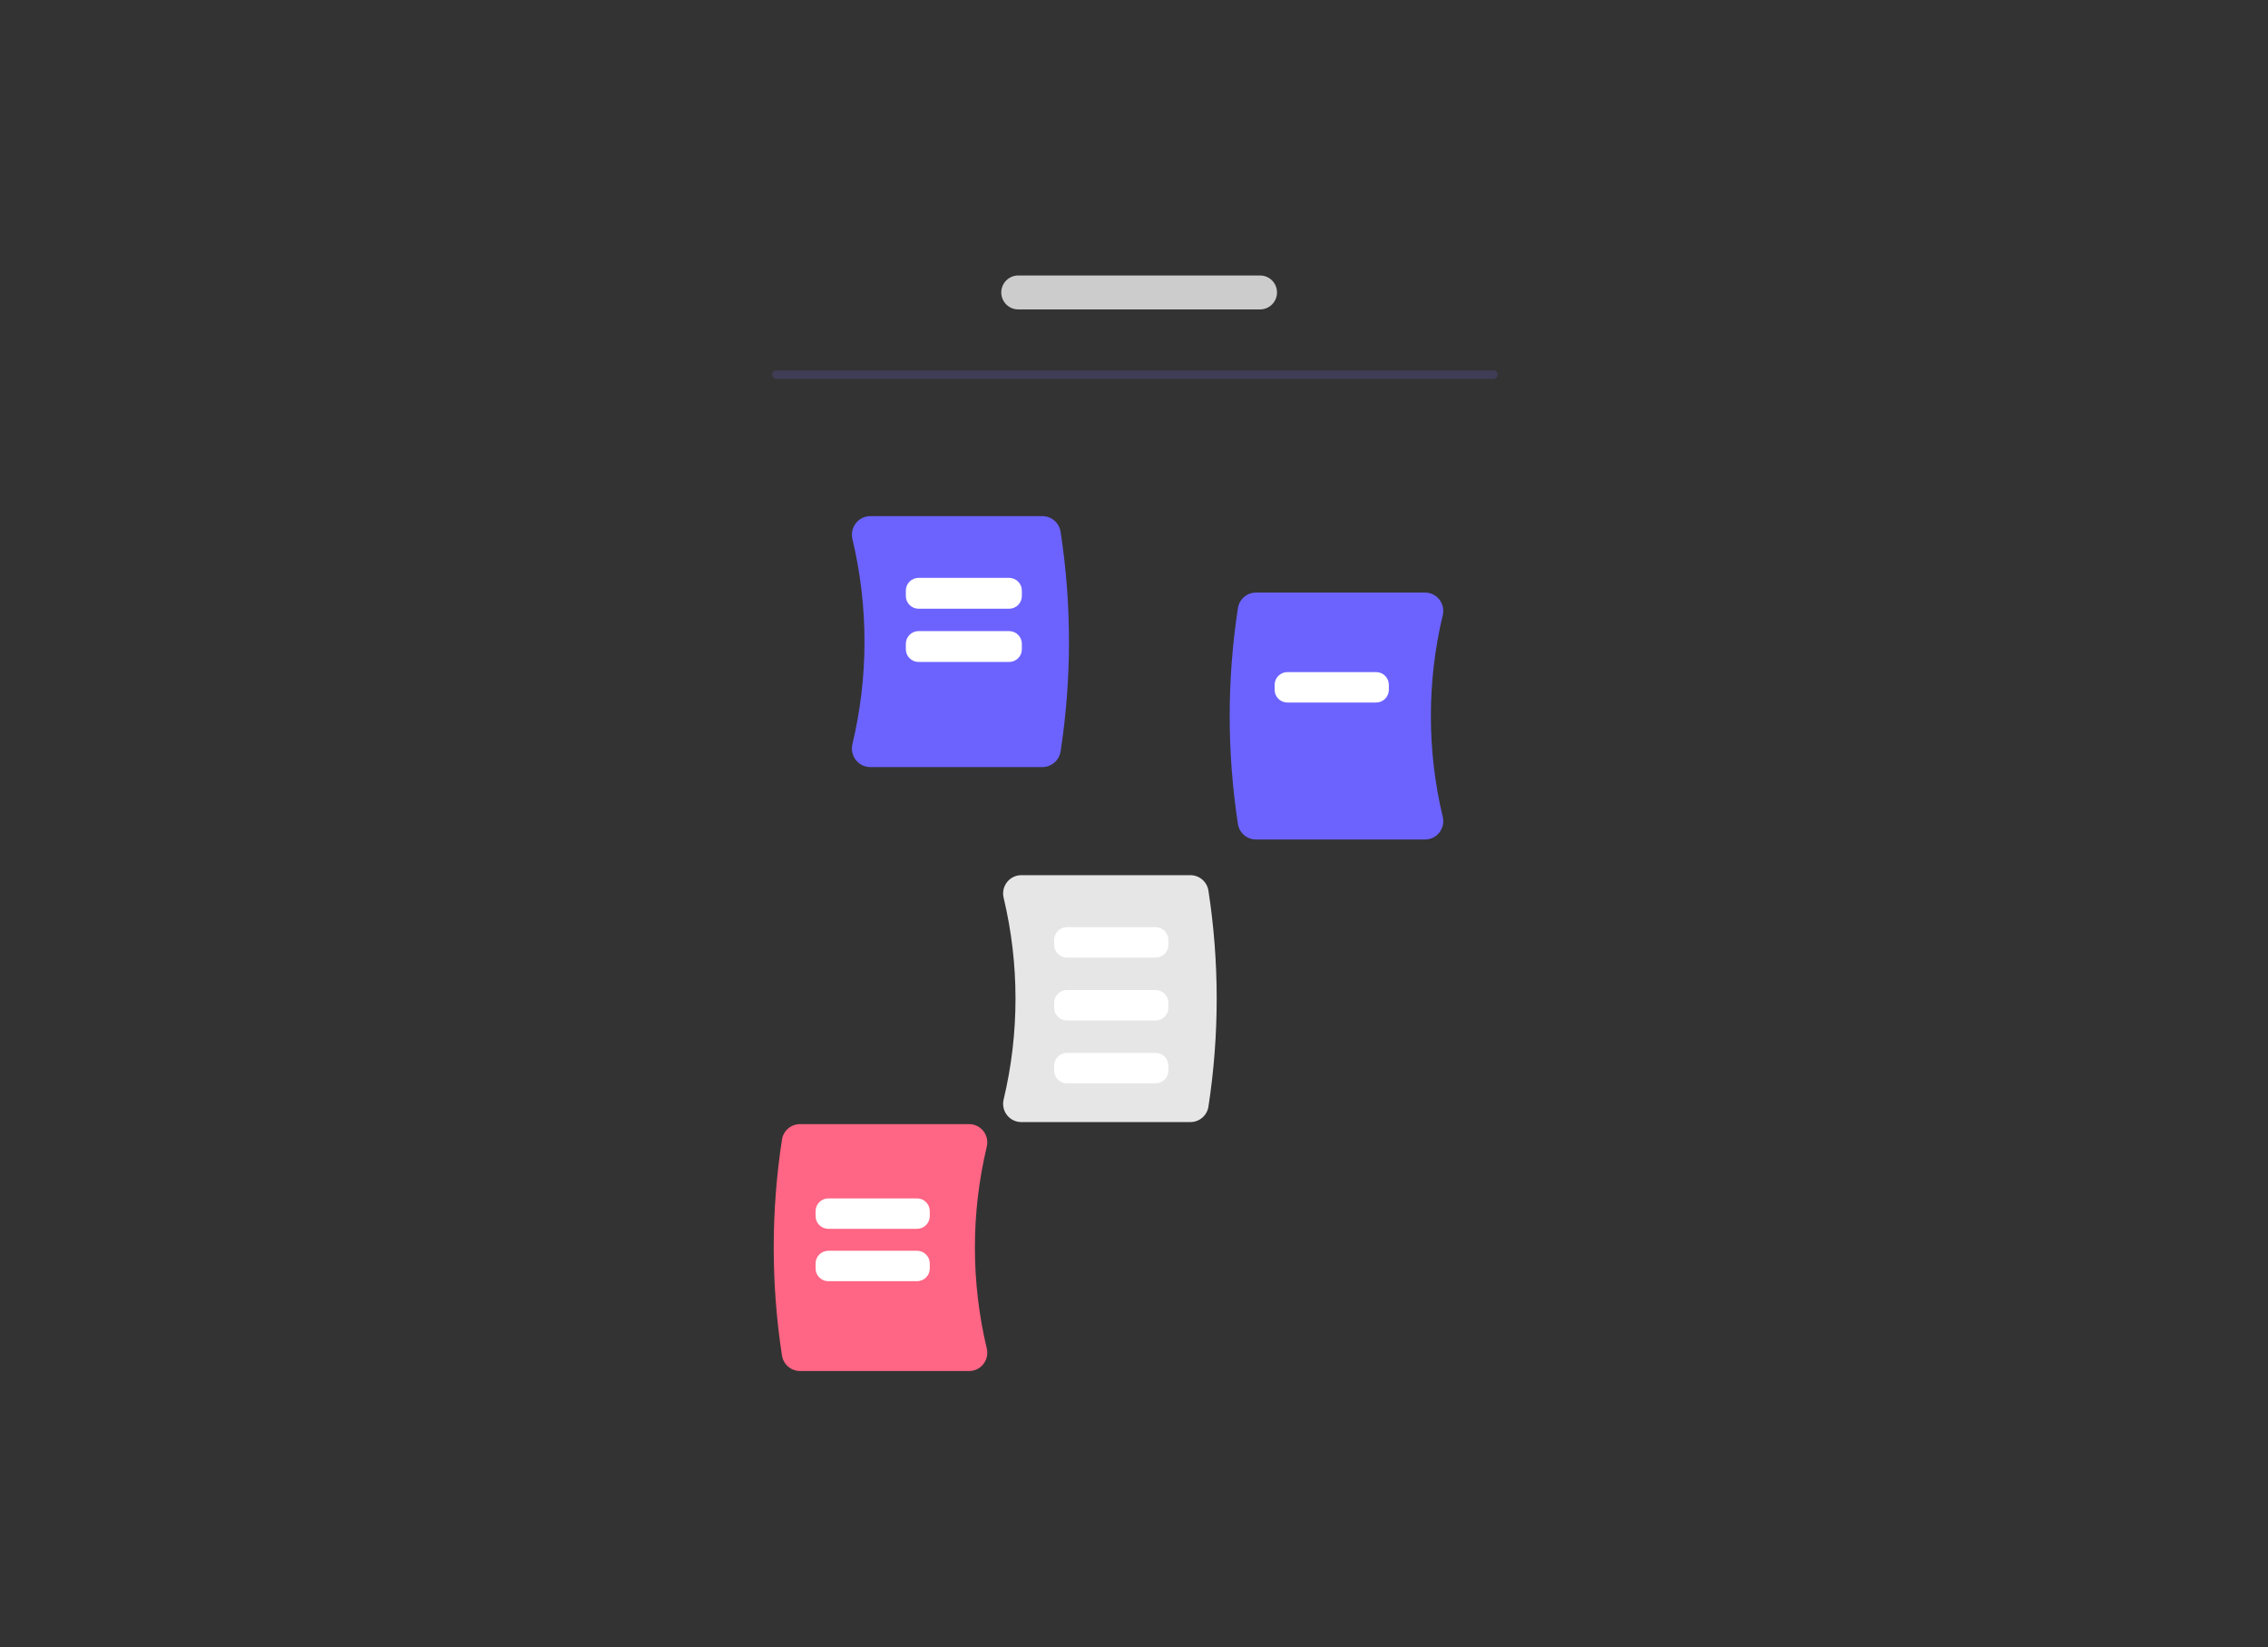 <svg width="420" height="305" viewBox="0 0 420 305" fill="none" xmlns="http://www.w3.org/2000/svg">
<rect x="0" y="0" width="420" height="305" fill="#333333" stroke="none"/>
<path d="M276.548 70.144H143.786C143.577 70.144 143.377 70.061 143.23 69.914C143.083 69.767 143 69.567 143 69.359C143 69.15 143.083 68.951 143.23 68.803C143.377 68.656 143.577 68.573 143.786 68.573H276.548C276.756 68.573 276.956 68.656 277.103 68.803C277.25 68.951 277.333 69.15 277.333 69.359C277.333 69.567 277.25 69.767 277.103 69.914C276.956 70.061 276.756 70.144 276.548 70.144Z" fill="#3F3D56"/>
<path d="M233.341 57.285H188.563C187.73 57.285 186.931 56.953 186.342 56.364C185.752 55.775 185.421 54.976 185.421 54.142C185.421 53.309 185.752 52.51 186.342 51.92C186.931 51.331 187.73 51 188.563 51H233.341C234.175 51 234.974 51.331 235.563 51.92C236.152 52.51 236.483 53.309 236.483 54.142C236.483 54.976 236.152 55.775 235.563 56.364C234.974 56.953 234.175 57.285 233.341 57.285Z" fill="#CCCCCC"/>
<path d="M186.494 206.461C186.174 206.056 185.95 205.584 185.84 205.079C185.73 204.575 185.737 204.052 185.86 203.55C188.79 191.278 188.789 178.488 185.859 166.216C185.737 165.714 185.73 165.192 185.84 164.687C185.95 164.183 186.174 163.71 186.494 163.305C186.807 162.906 187.207 162.583 187.664 162.362C188.121 162.141 188.622 162.027 189.13 162.028H220.452C221.252 162.03 222.026 162.315 222.636 162.834C223.245 163.353 223.651 164.071 223.78 164.861C225.824 178.131 225.824 191.636 223.78 204.906C223.651 205.696 223.245 206.414 222.636 206.932C222.026 207.451 221.252 207.737 220.452 207.738H189.13C188.622 207.74 188.121 207.626 187.664 207.404C187.207 207.183 186.807 206.86 186.494 206.461V206.461Z" fill="#E6E6E6"/>
<path d="M229.253 152.586C227.21 139.316 227.21 125.811 229.253 112.541C229.382 111.751 229.788 111.033 230.397 110.515C231.007 109.996 231.781 109.71 232.581 109.709H263.904C264.411 109.707 264.912 109.821 265.369 110.043C265.826 110.264 266.226 110.587 266.539 110.986C266.86 111.391 267.083 111.864 267.193 112.368C267.303 112.872 267.296 113.395 267.174 113.896C264.244 126.169 264.244 138.959 267.173 151.231C267.296 151.732 267.303 152.255 267.193 152.759C267.083 153.264 266.86 153.736 266.539 154.141C266.226 154.541 265.826 154.863 265.369 155.085C264.912 155.306 264.411 155.42 263.904 155.419H232.581C231.781 155.417 231.007 155.132 230.397 154.613C229.788 154.094 229.382 153.376 229.253 152.586V152.586Z" fill="#6C63FF"/>
<path d="M158.503 140.718C158.178 140.306 157.951 139.826 157.839 139.313C157.727 138.8 157.734 138.269 157.859 137.759C160.837 125.285 160.837 112.285 157.858 99.811C157.734 99.302 157.727 98.77 157.839 98.258C157.951 97.745 158.178 97.264 158.503 96.853C158.822 96.447 159.229 96.119 159.693 95.894C160.157 95.669 160.666 95.553 161.182 95.555H193.019C193.833 95.556 194.62 95.847 195.239 96.374C195.859 96.901 196.271 97.631 196.403 98.434C198.479 111.922 198.479 125.649 196.403 139.137C196.271 139.94 195.859 140.67 195.239 141.197C194.62 141.724 193.833 142.014 193.019 142.016H161.182C160.666 142.017 160.157 141.901 159.693 141.676C159.228 141.452 158.822 141.124 158.503 140.718V140.718Z" fill="#6C63FF"/>
<path d="M186.876 112.698H170.105C169.48 112.697 168.881 112.448 168.439 112.007C167.997 111.565 167.749 110.966 167.748 110.341V109.34C167.749 108.715 167.997 108.116 168.439 107.674C168.881 107.232 169.48 106.984 170.105 106.983H186.876C187.501 106.984 188.1 107.232 188.542 107.674C188.983 108.116 189.232 108.715 189.233 109.34V110.341C189.232 110.966 188.983 111.565 188.542 112.007C188.1 112.448 187.501 112.697 186.876 112.698Z" fill="white"/>
<path d="M186.876 122.554H170.105C169.48 122.554 168.881 122.305 168.439 121.863C167.997 121.421 167.749 120.822 167.748 120.198V119.197C167.749 118.572 167.997 117.973 168.439 117.531C168.881 117.089 169.48 116.841 170.105 116.84H186.876C187.501 116.841 188.1 117.089 188.542 117.531C188.983 117.973 189.232 118.572 189.233 119.197V120.198C189.232 120.822 188.983 121.421 188.542 121.863C188.1 122.305 187.501 122.554 186.876 122.554V122.554Z" fill="white"/>
<path d="M214.009 177.289H197.572C196.948 177.288 196.349 177.039 195.907 176.598C195.465 176.156 195.216 175.557 195.216 174.932V174.011C195.216 173.386 195.465 172.787 195.907 172.345C196.349 171.904 196.948 171.655 197.572 171.654H214.009C214.634 171.655 215.233 171.904 215.675 172.345C216.117 172.787 216.366 173.386 216.366 174.011V174.932C216.366 175.557 216.117 176.156 215.675 176.598C215.233 177.039 214.634 177.288 214.009 177.289V177.289Z" fill="white"/>
<path d="M214.009 188.926H197.572C196.948 188.925 196.349 188.677 195.907 188.235C195.465 187.793 195.216 187.194 195.216 186.569V185.648C195.216 185.023 195.465 184.424 195.907 183.983C196.349 183.541 196.948 183.292 197.572 183.292H214.009C214.634 183.292 215.233 183.541 215.675 183.983C216.117 184.424 216.366 185.023 216.366 185.648V186.569C216.366 187.194 216.117 187.793 215.675 188.235C215.233 188.677 214.634 188.925 214.009 188.926V188.926Z" fill="white"/>
<path d="M214.009 200.563H197.572C196.948 200.562 196.349 200.314 195.907 199.872C195.465 199.43 195.216 198.831 195.216 198.206V197.285C195.216 196.661 195.465 196.061 195.907 195.62C196.349 195.178 196.948 194.929 197.572 194.929H214.009C214.634 194.929 215.233 195.178 215.675 195.62C216.117 196.061 216.366 196.661 216.366 197.285V198.206C216.366 198.831 216.117 199.43 215.675 199.872C215.233 200.314 214.634 200.562 214.009 200.563V200.563Z" fill="white"/>
<path d="M254.837 130.064H238.4C237.775 130.063 237.176 129.815 236.734 129.373C236.292 128.931 236.044 128.332 236.043 127.707V126.786C236.044 126.162 236.292 125.563 236.734 125.121C237.176 124.679 237.775 124.43 238.4 124.43H254.837C255.462 124.43 256.061 124.679 256.503 125.121C256.945 125.563 257.193 126.162 257.194 126.786V127.707C257.193 128.332 256.945 128.931 256.503 129.373C256.061 129.815 255.462 130.063 254.837 130.064Z" fill="white"/>
<path d="M144.814 250.993C142.771 237.723 142.771 224.218 144.814 210.948C144.944 210.158 145.349 209.44 145.959 208.921C146.568 208.402 147.342 208.117 148.142 208.115H179.465C179.973 208.114 180.474 208.228 180.931 208.449C181.388 208.671 181.788 208.993 182.101 209.393C182.421 209.798 182.645 210.27 182.755 210.775C182.865 211.279 182.858 211.802 182.735 212.303C179.805 224.575 179.805 237.365 182.735 249.638C182.858 250.139 182.865 250.662 182.755 251.166C182.645 251.67 182.421 252.143 182.101 252.548C181.788 252.947 181.388 253.27 180.931 253.491C180.474 253.713 179.973 253.827 179.465 253.825H148.142C147.342 253.824 146.568 253.538 145.959 253.02C145.349 252.501 144.944 251.783 144.814 250.993V250.993Z" fill="#FF6584"/>
<path d="M169.826 227.501H153.389C152.764 227.5 152.165 227.251 151.724 226.81C151.282 226.368 151.033 225.769 151.033 225.144V224.223C151.033 223.598 151.282 222.999 151.724 222.558C152.165 222.116 152.764 221.867 153.389 221.867H169.826C170.451 221.867 171.05 222.116 171.492 222.558C171.934 222.999 172.182 223.598 172.183 224.223V225.144C172.182 225.769 171.934 226.368 171.492 226.81C171.05 227.251 170.451 227.5 169.826 227.501V227.501Z" fill="white"/>
<path d="M169.826 237.198H153.389C152.764 237.198 152.165 236.949 151.724 236.507C151.282 236.065 151.033 235.466 151.033 234.842V233.921C151.033 233.296 151.282 232.697 151.724 232.255C152.165 231.813 152.764 231.565 153.389 231.564H169.826C170.451 231.565 171.05 231.813 171.492 232.255C171.934 232.697 172.182 233.296 172.183 233.921V234.842C172.182 235.466 171.934 236.065 171.492 236.507C171.05 236.949 170.451 237.198 169.826 237.198V237.198Z" fill="white"/>
</svg>
